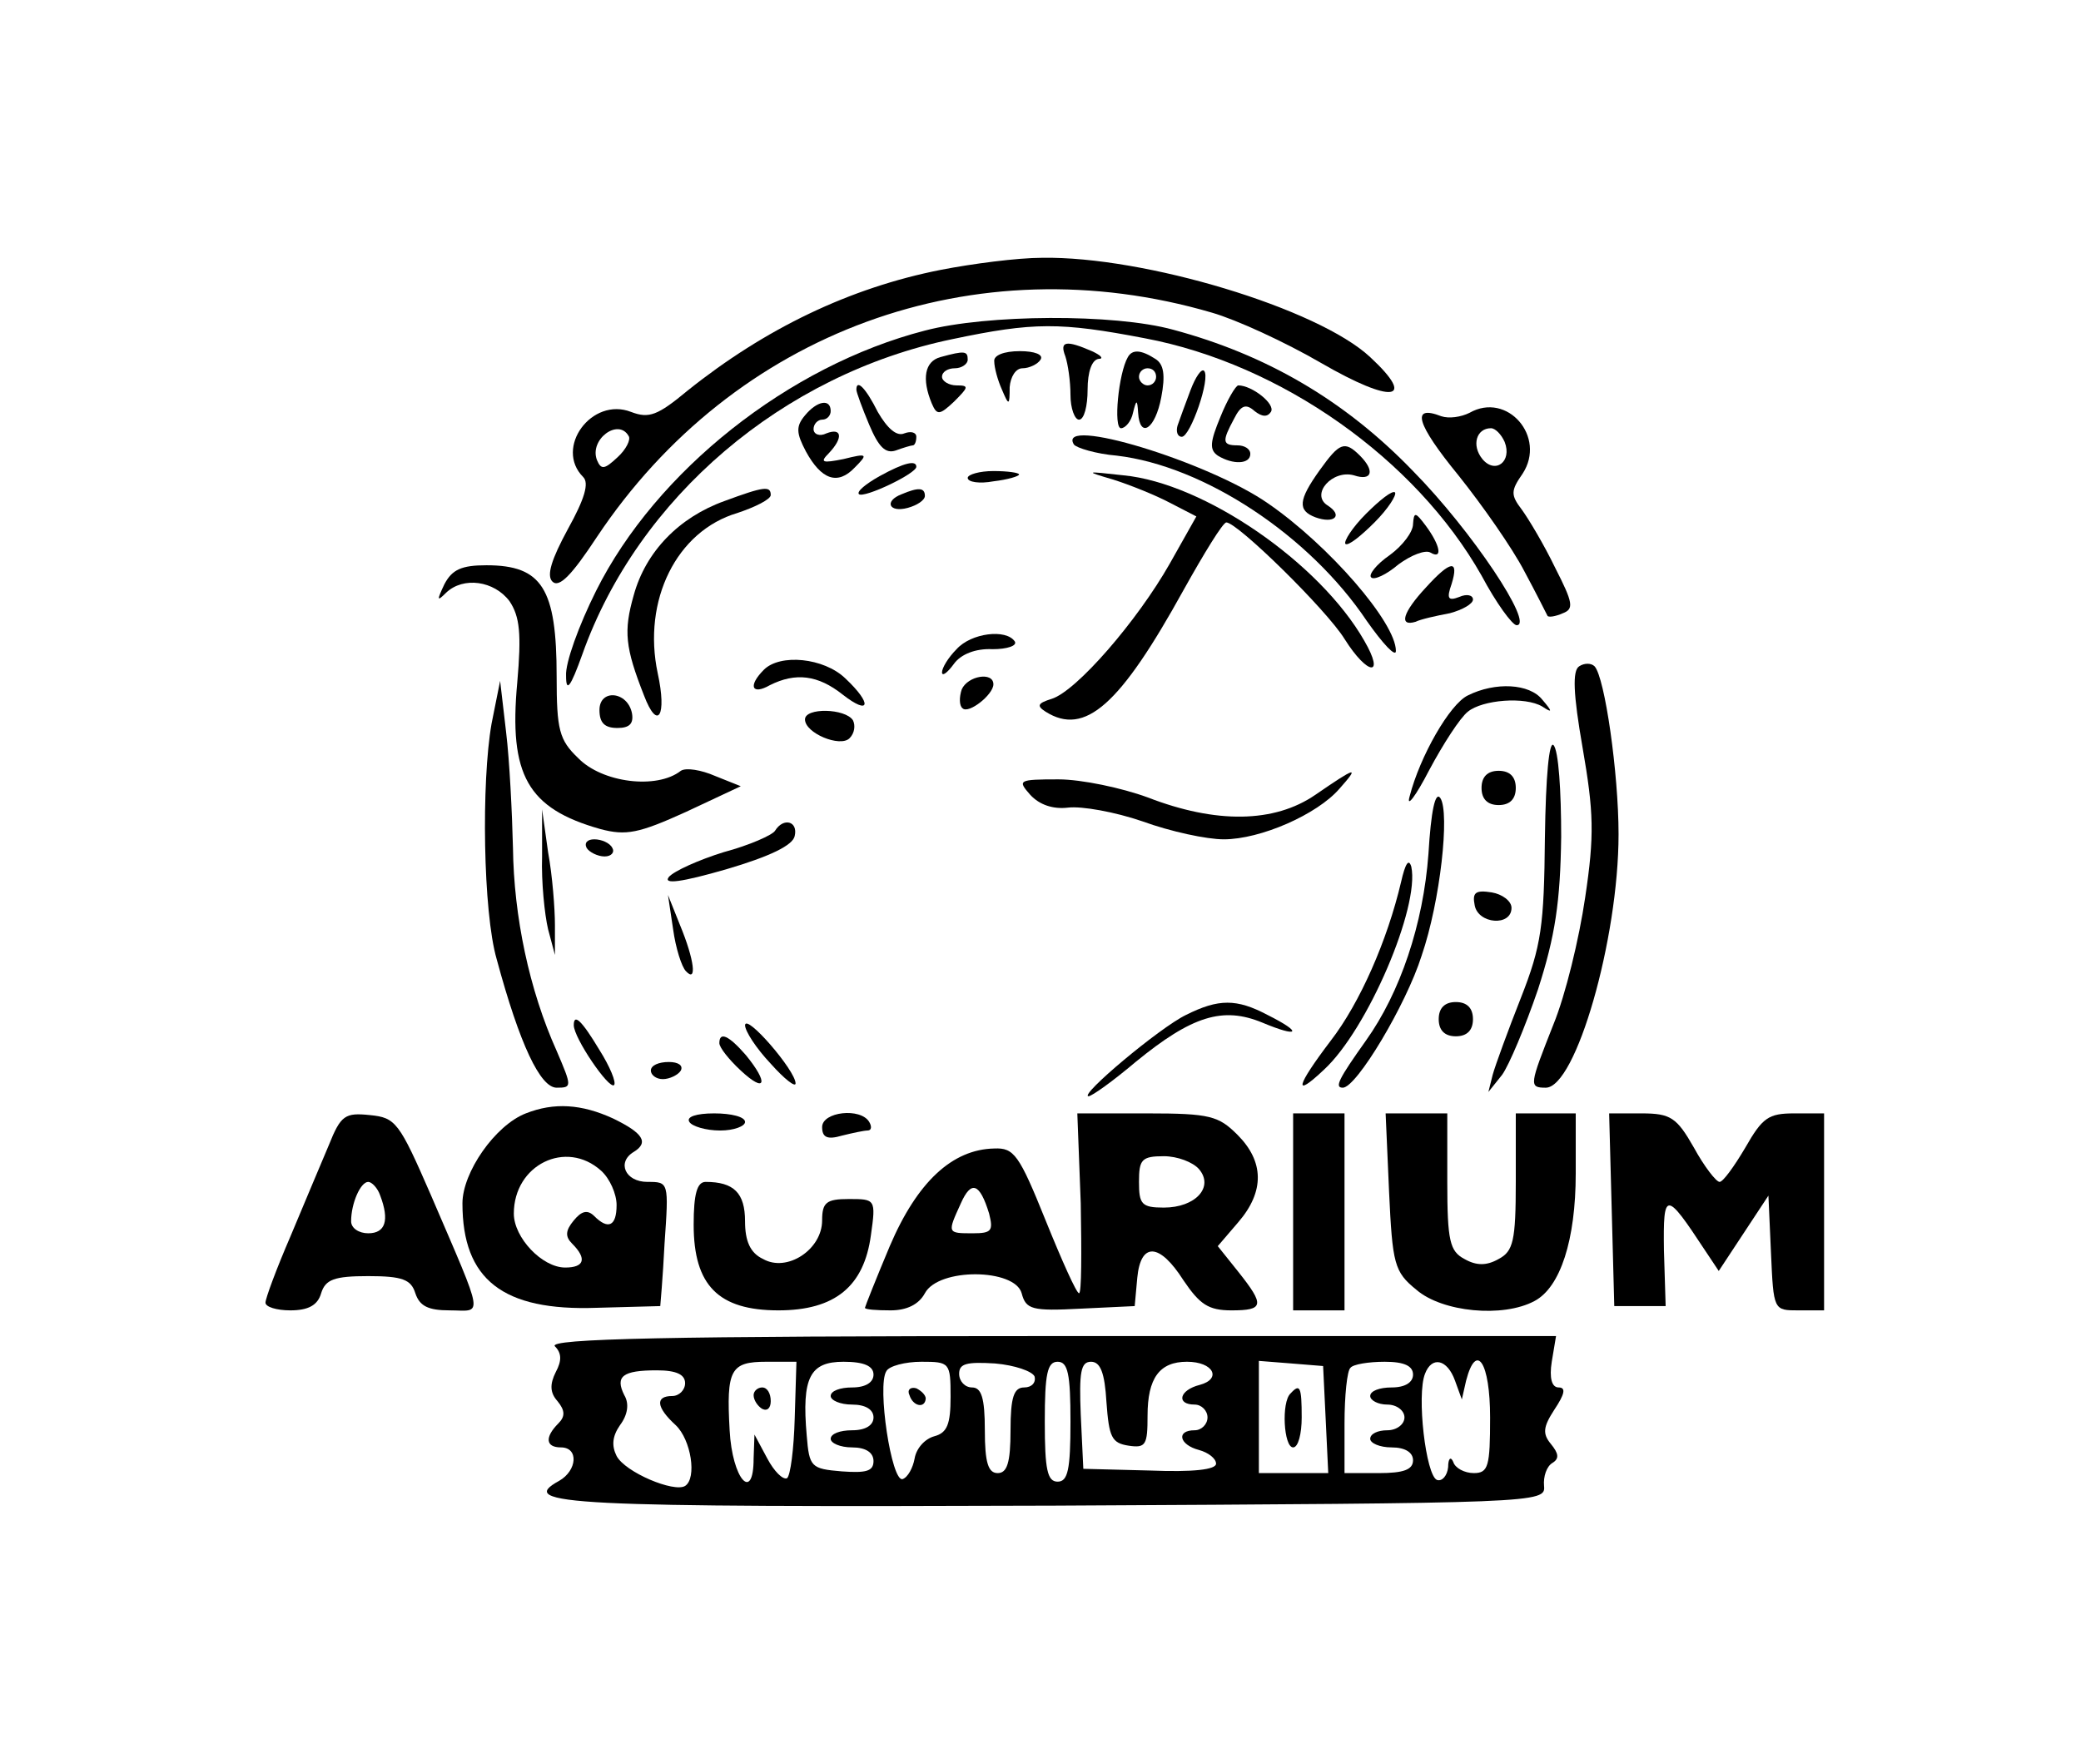 <?xml version="1.0" standalone="no"?>
<!DOCTYPE svg PUBLIC "-//W3C//DTD SVG 20010904//EN"
 "http://www.w3.org/TR/2001/REC-SVG-20010904/DTD/svg10.dtd">
<svg version="1.0" xmlns="http://www.w3.org/2000/svg"
 width="243pt" height="206pt" viewBox="0 0 243 206"
 preserveAspectRatio="xMidYMid meet">

<g transform="translate(0,206) scale(0.1,-0.1)"
fill="#000000" stroke="none">
<path d="M1099 1745 c-107 -21 -206 -69 -296 -141 -35 -29 -45 -33 -66 -25
-46 18 -90 -42 -56 -76 7 -7 2 -25 -18 -61 -19 -35 -25 -54 -18 -61 8 -8 23 8
52 52 160 240 441 343 718 262 28 -8 85 -34 128 -59 83 -48 112 -44 57 7 -61
57 -264 118 -383 116 -29 0 -82 -7 -118 -14z m-365 -194 c3 -4 -3 -16 -13 -25
-15 -14 -19 -15 -24 -3 -9 24 25 49 37 28z"/>
<path d="M1080 1674 c-159 -41 -314 -164 -384 -304 -20 -40 -36 -84 -35 -99 0
-20 5 -14 19 25 65 183 234 327 432 368 95 20 126 20 225 1 159 -30 316 -141
393 -277 17 -32 36 -58 41 -58 21 0 -52 110 -121 180 -80 83 -172 136 -280
165 -69 19 -218 18 -290 -1z"/>
<path d="M1244 1644 c3 -9 6 -29 6 -45 0 -16 5 -29 10 -29 6 0 10 16 10 35 0
21 5 35 13 36 6 0 3 4 -8 9 -30 13 -38 12 -31 -6z"/>
<path d="M1098 1643 c-18 -5 -22 -25 -10 -54 6 -14 9 -14 26 2 17 17 18 19 3
19 -9 0 -17 5 -17 10 0 6 7 10 15 10 8 0 15 5 15 10 0 10 -3 11 -32 3z"/>
<path d="M1161 1638 c0 -7 4 -22 9 -33 8 -19 9 -19 9 3 1 12 7 22 15 22 8 0
18 5 21 10 4 6 -7 10 -24 10 -19 0 -31 -5 -30 -12z"/>
<path d="M1317 1643 c-11 -19 -17 -83 -8 -83 5 0 12 8 14 18 4 16 5 16 6 0 2
-31 20 -19 27 18 5 26 3 39 -7 45 -17 11 -27 11 -32 2z m33 -23 c0 -5 -4 -10
-10 -10 -5 0 -10 5 -10 10 0 6 5 10 10 10 6 0 10 -4 10 -10z"/>
<path d="M1390 1604 c-6 -16 -13 -35 -15 -41 -2 -7 0 -13 5 -13 10 0 34 69 26
77 -3 3 -10 -7 -16 -23z"/>
<path d="M1000 1605 c0 -3 7 -22 15 -41 11 -26 19 -34 31 -30 8 3 18 6 20 6 2
0 4 4 4 10 0 5 -6 7 -14 4 -9 -4 -20 6 -31 25 -14 28 -25 39 -25 26z"/>
<path d="M1425 1573 c-12 -29 -13 -38 -3 -45 18 -11 38 -10 38 2 0 6 -7 10
-15 10 -18 0 -18 5 -4 31 8 16 14 18 24 9 9 -7 15 -7 19 -1 6 9 -22 31 -38 31
-3 0 -13 -17 -21 -37z"/>
<path d="M940 1575 c-11 -13 -10 -21 1 -42 18 -33 37 -40 57 -19 16 16 15 17
-13 10 -25 -5 -28 -4 -17 7 17 18 15 30 -3 23 -8 -4 -15 -1 -15 5 0 6 5 11 10
11 6 0 10 5 10 10 0 15 -16 12 -30 -5z"/>
<path d="M1716 1578 c-10 -5 -24 -7 -33 -4 -36 14 -29 -9 20 -69 28 -35 63
-85 77 -112 14 -26 26 -50 27 -52 1 -2 9 -1 18 3 13 5 12 12 -9 53 -13 27 -31
57 -39 68 -13 17 -13 22 1 42 28 43 -18 96 -62 71z m41 -34 c9 -23 -11 -38
-26 -20 -13 16 -7 36 10 36 5 0 12 -7 16 -16z"/>
<path d="M1254 1541 c3 -4 26 -11 50 -13 102 -12 225 -93 292 -193 19 -27 34
-43 34 -35 0 33 -78 123 -149 172 -70 49 -248 103 -227 69z"/>
<path d="M1541 1511 c-25 -35 -26 -47 -5 -55 22 -8 33 2 14 14 -20 13 6 42 31
35 21 -7 25 5 7 23 -18 18 -24 15 -47 -17z"/>
<path d="M1027 1504 c-16 -9 -27 -18 -24 -21 6 -5 67 24 67 32 0 8 -14 5 -43
-11z"/>
<path d="M1130 1502 c0 -5 14 -7 30 -4 17 2 30 6 30 8 0 2 -13 4 -30 4 -16 0
-30 -4 -30 -8z"/>
<path d="M1300 1500 c19 -6 49 -18 66 -27 l31 -16 -31 -55 c-38 -67 -109 -149
-138 -158 -16 -5 -18 -8 -7 -15 46 -29 87 8 161 142 24 43 46 79 50 79 13 0
117 -102 138 -136 27 -43 48 -45 23 -2 -52 91 -187 184 -281 193 -45 5 -46 5
-12 -5z"/>
<path d="M846 1475 c-53 -19 -92 -59 -106 -110 -12 -42 -10 -61 12 -117 16
-42 27 -24 16 26 -18 85 22 166 93 187 21 7 39 16 39 21 0 11 -8 10 -54 -7z"/>
<path d="M1053 1483 c-21 -8 -15 -22 7 -16 11 3 20 9 20 14 0 10 -8 10 -27 2z"/>
<path d="M1595 1460 c-16 -16 -26 -32 -24 -35 3 -3 18 9 34 25 16 16 26 32 24
35 -3 3 -18 -9 -34 -25z"/>
<path d="M1650 1448 c0 -9 -12 -25 -27 -36 -16 -11 -25 -23 -22 -26 3 -4 18 3
32 15 15 11 31 17 37 14 15 -9 12 8 -5 31 -12 16 -14 17 -15 2z"/>
<path d="M519 1378 c-9 -19 -9 -21 2 -10 20 19 56 14 74 -10 12 -18 14 -38 9
-95 -10 -108 12 -147 97 -171 30 -8 45 -5 100 20 l64 30 -30 12 c-16 7 -34 10
-40 6 -28 -22 -92 -14 -120 15 -22 21 -25 33 -25 95 0 103 -17 130 -82 130
-29 0 -40 -5 -49 -22z"/>
<path d="M1665 1374 c-27 -29 -32 -46 -12 -40 6 3 24 7 40 10 15 4 27 11 27
16 0 5 -7 7 -16 3 -13 -5 -15 -2 -9 15 9 29 -1 28 -30 -4z"/>
<path d="M1117 1302 c-10 -10 -17 -22 -17 -27 0 -5 6 -1 14 10 8 11 25 18 45
17 17 0 29 4 26 9 -10 15 -51 10 -68 -9z"/>
<path d="M892 1278 c-19 -19 -14 -30 7 -18 30 15 56 12 85 -11 32 -25 35 -11
3 19 -25 24 -76 29 -95 10z"/>
<path d="M1844 1282 c-8 -5 -7 -32 4 -95 13 -75 14 -102 3 -175 -7 -48 -23
-114 -37 -148 -28 -71 -29 -74 -9 -74 35 0 85 173 85 296 0 71 -16 183 -28
196 -4 4 -12 4 -18 0z"/>
<path d="M1123 1255 c-3 -9 -3 -19 1 -22 7 -7 36 16 36 28 0 15 -30 10 -37 -6z"/>
<path d="M574 1215 c-12 -68 -10 -220 6 -275 27 -100 51 -150 70 -150 18 0 18
1 0 43 -32 71 -50 157 -51 237 -1 41 -4 102 -8 135 l-7 60 -10 -50z"/>
<path d="M1714 1248 c-21 -10 -56 -71 -68 -118 -4 -14 7 0 23 31 16 30 36 61
45 68 17 14 67 18 87 6 12 -8 12 -6 0 8 -15 19 -55 21 -87 5z"/>
<path d="M700 1231 c0 -15 6 -21 21 -21 14 0 19 5 17 17 -5 26 -38 29 -38 4z"/>
<path d="M940 1220 c0 -16 41 -33 52 -22 6 6 7 15 4 21 -9 14 -56 15 -56 1z"/>
<path d="M1804 1082 c-1 -103 -4 -126 -28 -187 -15 -38 -30 -79 -33 -90 l-5
-20 16 20 c8 11 27 56 42 100 20 62 26 102 27 178 0 53 -3 101 -9 107 -5 5 -9
-35 -10 -108z"/>
<path d="M1536 1132 c-48 -33 -116 -34 -196 -3 -30 11 -77 21 -104 21 -47 0
-48 -1 -33 -18 11 -12 27 -17 44 -15 16 2 55 -5 87 -16 33 -12 75 -21 95 -21
43 0 109 29 135 59 24 27 20 26 -28 -7z"/>
<path d="M1730 1140 c0 -13 7 -20 20 -20 13 0 20 7 20 20 0 13 -7 20 -20 20
-13 0 -20 -7 -20 -20z"/>
<path d="M1668 1063 c-6 -82 -33 -162 -73 -218 -32 -45 -37 -55 -27 -55 16 0
74 97 92 154 22 64 33 167 22 184 -6 9 -11 -15 -14 -65z"/>
<path d="M633 1060 c-1 -30 3 -68 7 -85 l8 -30 0 35 c0 19 -3 58 -8 85 l-7 50
0 -55z"/>
<path d="M905 1090 c-3 -5 -30 -17 -60 -25 -29 -9 -58 -22 -64 -29 -7 -9 15
-6 67 9 51 15 78 28 80 39 4 17 -13 22 -23 6z"/>
<path d="M685 1070 c3 -5 13 -10 21 -10 8 0 12 5 9 10 -3 6 -13 10 -21 10 -8
0 -12 -4 -9 -10z"/>
<path d="M1636 1030 c-16 -68 -48 -141 -82 -185 -41 -54 -44 -68 -8 -34 51 47
112 190 102 237 -3 10 -7 4 -12 -18z"/>
<path d="M1722 1003 c4 -22 43 -25 43 -3 0 8 -11 16 -23 18 -19 3 -23 0 -20
-15z"/>
<path d="M786 975 c3 -22 10 -44 15 -49 13 -14 10 13 -7 54 l-14 35 6 -40z"/>
<path d="M1385 875 c-31 -15 -125 -94 -114 -95 4 0 29 18 55 40 66 54 102 65
148 46 43 -18 48 -12 6 9 -36 19 -57 19 -95 0z"/>
<path d="M1680 870 c0 -13 7 -20 20 -20 13 0 20 7 20 20 0 13 -7 20 -20 20
-13 0 -20 -7 -20 -20z"/>
<path d="M670 863 c0 -15 41 -75 47 -70 3 3 -5 22 -17 41 -21 35 -30 43 -30
29z"/>
<path d="M870 863 c0 -7 13 -27 30 -45 16 -18 29 -28 29 -23 0 15 -58 82 -59
68z"/>
<path d="M840 842 c0 -5 11 -19 25 -32 29 -27 33 -15 6 18 -20 23 -31 28 -31
14z"/>
<path d="M760 810 c0 -5 6 -10 14 -10 8 0 18 5 21 10 3 6 -3 10 -14 10 -12 0
-21 -4 -21 -10z"/>
<path d="M614 760 c-36 -14 -74 -69 -74 -105 0 -89 47 -126 157 -122 40 1 73
2 74 2 0 0 3 33 5 73 5 72 5 72 -20 72 -26 0 -36 23 -16 35 18 11 11 22 -24
39 -37 17 -69 19 -102 6z m88 -67 c10 -9 18 -27 18 -40 0 -25 -10 -29 -26 -13
-8 8 -15 6 -24 -5 -10 -12 -10 -19 -2 -27 18 -18 14 -28 -8 -28 -27 0 -60 35
-60 63 0 57 61 87 102 50z"/>
<path d="M384 723 c-9 -21 -29 -69 -45 -107 -16 -37 -29 -72 -29 -77 0 -5 13
-9 29 -9 21 0 32 6 36 20 5 16 15 20 55 20 40 0 50 -4 55 -20 5 -15 15 -20 40
-20 39 0 42 -14 -22 135 -37 85 -41 90 -71 93 -29 3 -34 0 -48 -35z m60 -59
c11 -29 6 -44 -14 -44 -11 0 -20 6 -20 14 0 21 11 46 20 46 4 0 11 -7 14 -16z"/>
<path d="M805 750 c3 -5 19 -10 36 -10 16 0 29 5 29 10 0 6 -16 10 -36 10 -21
0 -33 -4 -29 -10z"/>
<path d="M960 744 c0 -12 6 -15 23 -10 12 3 26 6 30 6 5 0 5 5 2 10 -10 17
-55 12 -55 -6z"/>
<path d="M1262 655 c1 -58 1 -105 -2 -105 -3 0 -20 38 -39 85 -31 77 -37 85
-60 84 -49 -1 -90 -39 -122 -114 -16 -38 -29 -71 -29 -72 0 -2 13 -3 30 -3 19
0 33 7 40 20 16 30 105 29 113 0 5 -19 12 -21 69 -18 l63 3 3 33 c4 42 26 41
54 -3 19 -28 29 -35 56 -35 38 0 39 6 8 45 l-24 30 24 28 c31 36 30 71 -1 102
-22 22 -32 25 -105 25 l-82 0 4 -105z m138 40 c18 -21 -4 -45 -41 -45 -26 0
-29 4 -29 30 0 26 3 30 29 30 16 0 34 -7 41 -15z m-245 -52 c5 -20 3 -23 -19
-23 -30 0 -30 0 -14 35 12 27 22 24 33 -12z"/>
<path d="M1510 645 l0 -115 30 0 30 0 0 115 0 115 -30 0 -30 0 0 -115z"/>
<path d="M1622 669 c4 -85 6 -94 32 -115 30 -26 101 -33 138 -13 30 16 48 71
48 149 l0 70 -35 0 -35 0 0 -80 c0 -69 -3 -81 -20 -90 -14 -8 -26 -8 -40 0
-17 9 -20 21 -20 90 l0 80 -36 0 -36 0 4 -91z"/>
<path d="M1882 648 l3 -113 30 0 30 0 -2 65 c-1 70 2 70 48 0 l16 -24 29 44
29 44 3 -67 c3 -67 3 -67 32 -67 l30 0 0 115 0 115 -35 0 c-30 0 -37 -5 -57
-40 -13 -22 -26 -40 -30 -40 -4 0 -18 18 -30 40 -20 35 -27 40 -61 40 l-38 0
3 -112z"/>
<path d="M810 630 c0 -71 29 -100 99 -100 66 0 100 28 108 88 6 42 5 42 -26
42 -26 0 -31 -4 -31 -25 0 -34 -41 -61 -69 -45 -15 7 -21 21 -21 44 0 33 -13
46 -46 46 -10 0 -14 -14 -14 -50z"/>
<path d="M648 488 c8 -8 8 -17 1 -30 -7 -14 -7 -24 2 -34 9 -11 9 -18 1 -26
-16 -16 -15 -28 3 -28 21 0 19 -27 -2 -39 -51 -28 10 -31 578 -29 566 3 574 3
572 23 -1 11 3 23 10 27 8 5 7 11 -2 22 -10 12 -9 20 4 40 12 18 14 26 5 26
-8 0 -11 11 -8 30 l5 30 -591 0 c-446 0 -587 -3 -578 -12z m280 -84 c-1 -36
-5 -67 -9 -70 -5 -2 -15 8 -23 23 l-15 28 -1 -28 c0 -52 -25 -24 -28 33 -4 71
1 80 43 80 l35 0 -2 -66z m92 51 c0 -9 -9 -15 -25 -15 -14 0 -25 -4 -25 -10 0
-5 11 -10 25 -10 16 0 25 -6 25 -15 0 -9 -9 -15 -25 -15 -14 0 -25 -4 -25 -10
0 -5 11 -10 25 -10 16 0 25 -6 25 -16 0 -12 -9 -14 -37 -12 -36 3 -38 5 -41
42 -6 68 4 86 43 86 24 0 35 -5 35 -15z m90 -26 c0 -32 -4 -42 -19 -46 -11 -3
-21 -14 -23 -26 -2 -11 -8 -22 -14 -24 -13 -4 -30 109 -19 126 3 6 22 11 41
11 33 0 34 -1 34 -41z m98 24 c2 -7 -3 -13 -12 -13 -12 0 -16 -11 -16 -50 0
-38 -4 -50 -15 -50 -11 0 -15 12 -15 50 0 38 -4 50 -15 50 -8 0 -15 7 -15 16
0 12 9 14 42 12 23 -2 43 -9 46 -15z m42 -53 c0 -56 -3 -70 -15 -70 -12 0 -15
14 -15 70 0 56 3 70 15 70 12 0 15 -14 15 -70z m42 23 c3 -41 6 -48 26 -51 20
-3 22 1 22 35 0 44 14 63 46 63 31 0 41 -20 15 -27 -24 -6 -28 -23 -6 -23 8 0
15 -7 15 -15 0 -8 -7 -15 -15 -15 -22 0 -18 -17 5 -23 11 -3 20 -10 20 -16 0
-7 -27 -10 -77 -8 l-78 2 -3 63 c-2 50 0 62 12 62 11 0 16 -13 18 -47z m256
-20 l3 -63 -41 0 -40 0 0 66 0 65 38 -3 37 -3 3 -62z m102 52 c0 -9 -9 -15
-25 -15 -14 0 -25 -4 -25 -10 0 -5 9 -10 20 -10 11 0 20 -7 20 -15 0 -8 -9
-15 -20 -15 -11 0 -20 -4 -20 -10 0 -5 11 -10 25 -10 16 0 25 -6 25 -15 0 -11
-11 -15 -40 -15 l-40 0 0 58 c0 32 3 62 7 65 3 4 21 7 40 7 23 0 33 -5 33 -15z
m49 -7 l8 -22 5 22 c12 46 28 21 28 -43 0 -57 -2 -65 -19 -65 -11 0 -22 6 -24
13 -3 7 -6 4 -6 -6 -1 -10 -7 -17 -13 -15 -13 5 -24 99 -14 124 8 21 26 17 35
-8z m-899 -3 c0 -8 -7 -15 -15 -15 -20 0 -19 -13 4 -34 18 -17 25 -62 11 -71
-13 -8 -70 16 -80 35 -6 12 -5 23 4 36 9 12 11 25 5 35 -11 22 -2 29 38 29 23
0 33 -5 33 -15z"/>
<path d="M880 431 c0 -6 5 -13 10 -16 6 -3 10 1 10 9 0 9 -4 16 -10 16 -5 0
-10 -4 -10 -9z"/>
<path d="M1062 431 c4 -13 18 -16 19 -4 0 4 -5 9 -11 12 -7 2 -11 -2 -8 -8z"/>
<path d="M1507 433 c-11 -10 -8 -63 3 -63 6 0 10 16 10 35 0 36 -2 40 -13 28z"/>
</g>
</svg>
